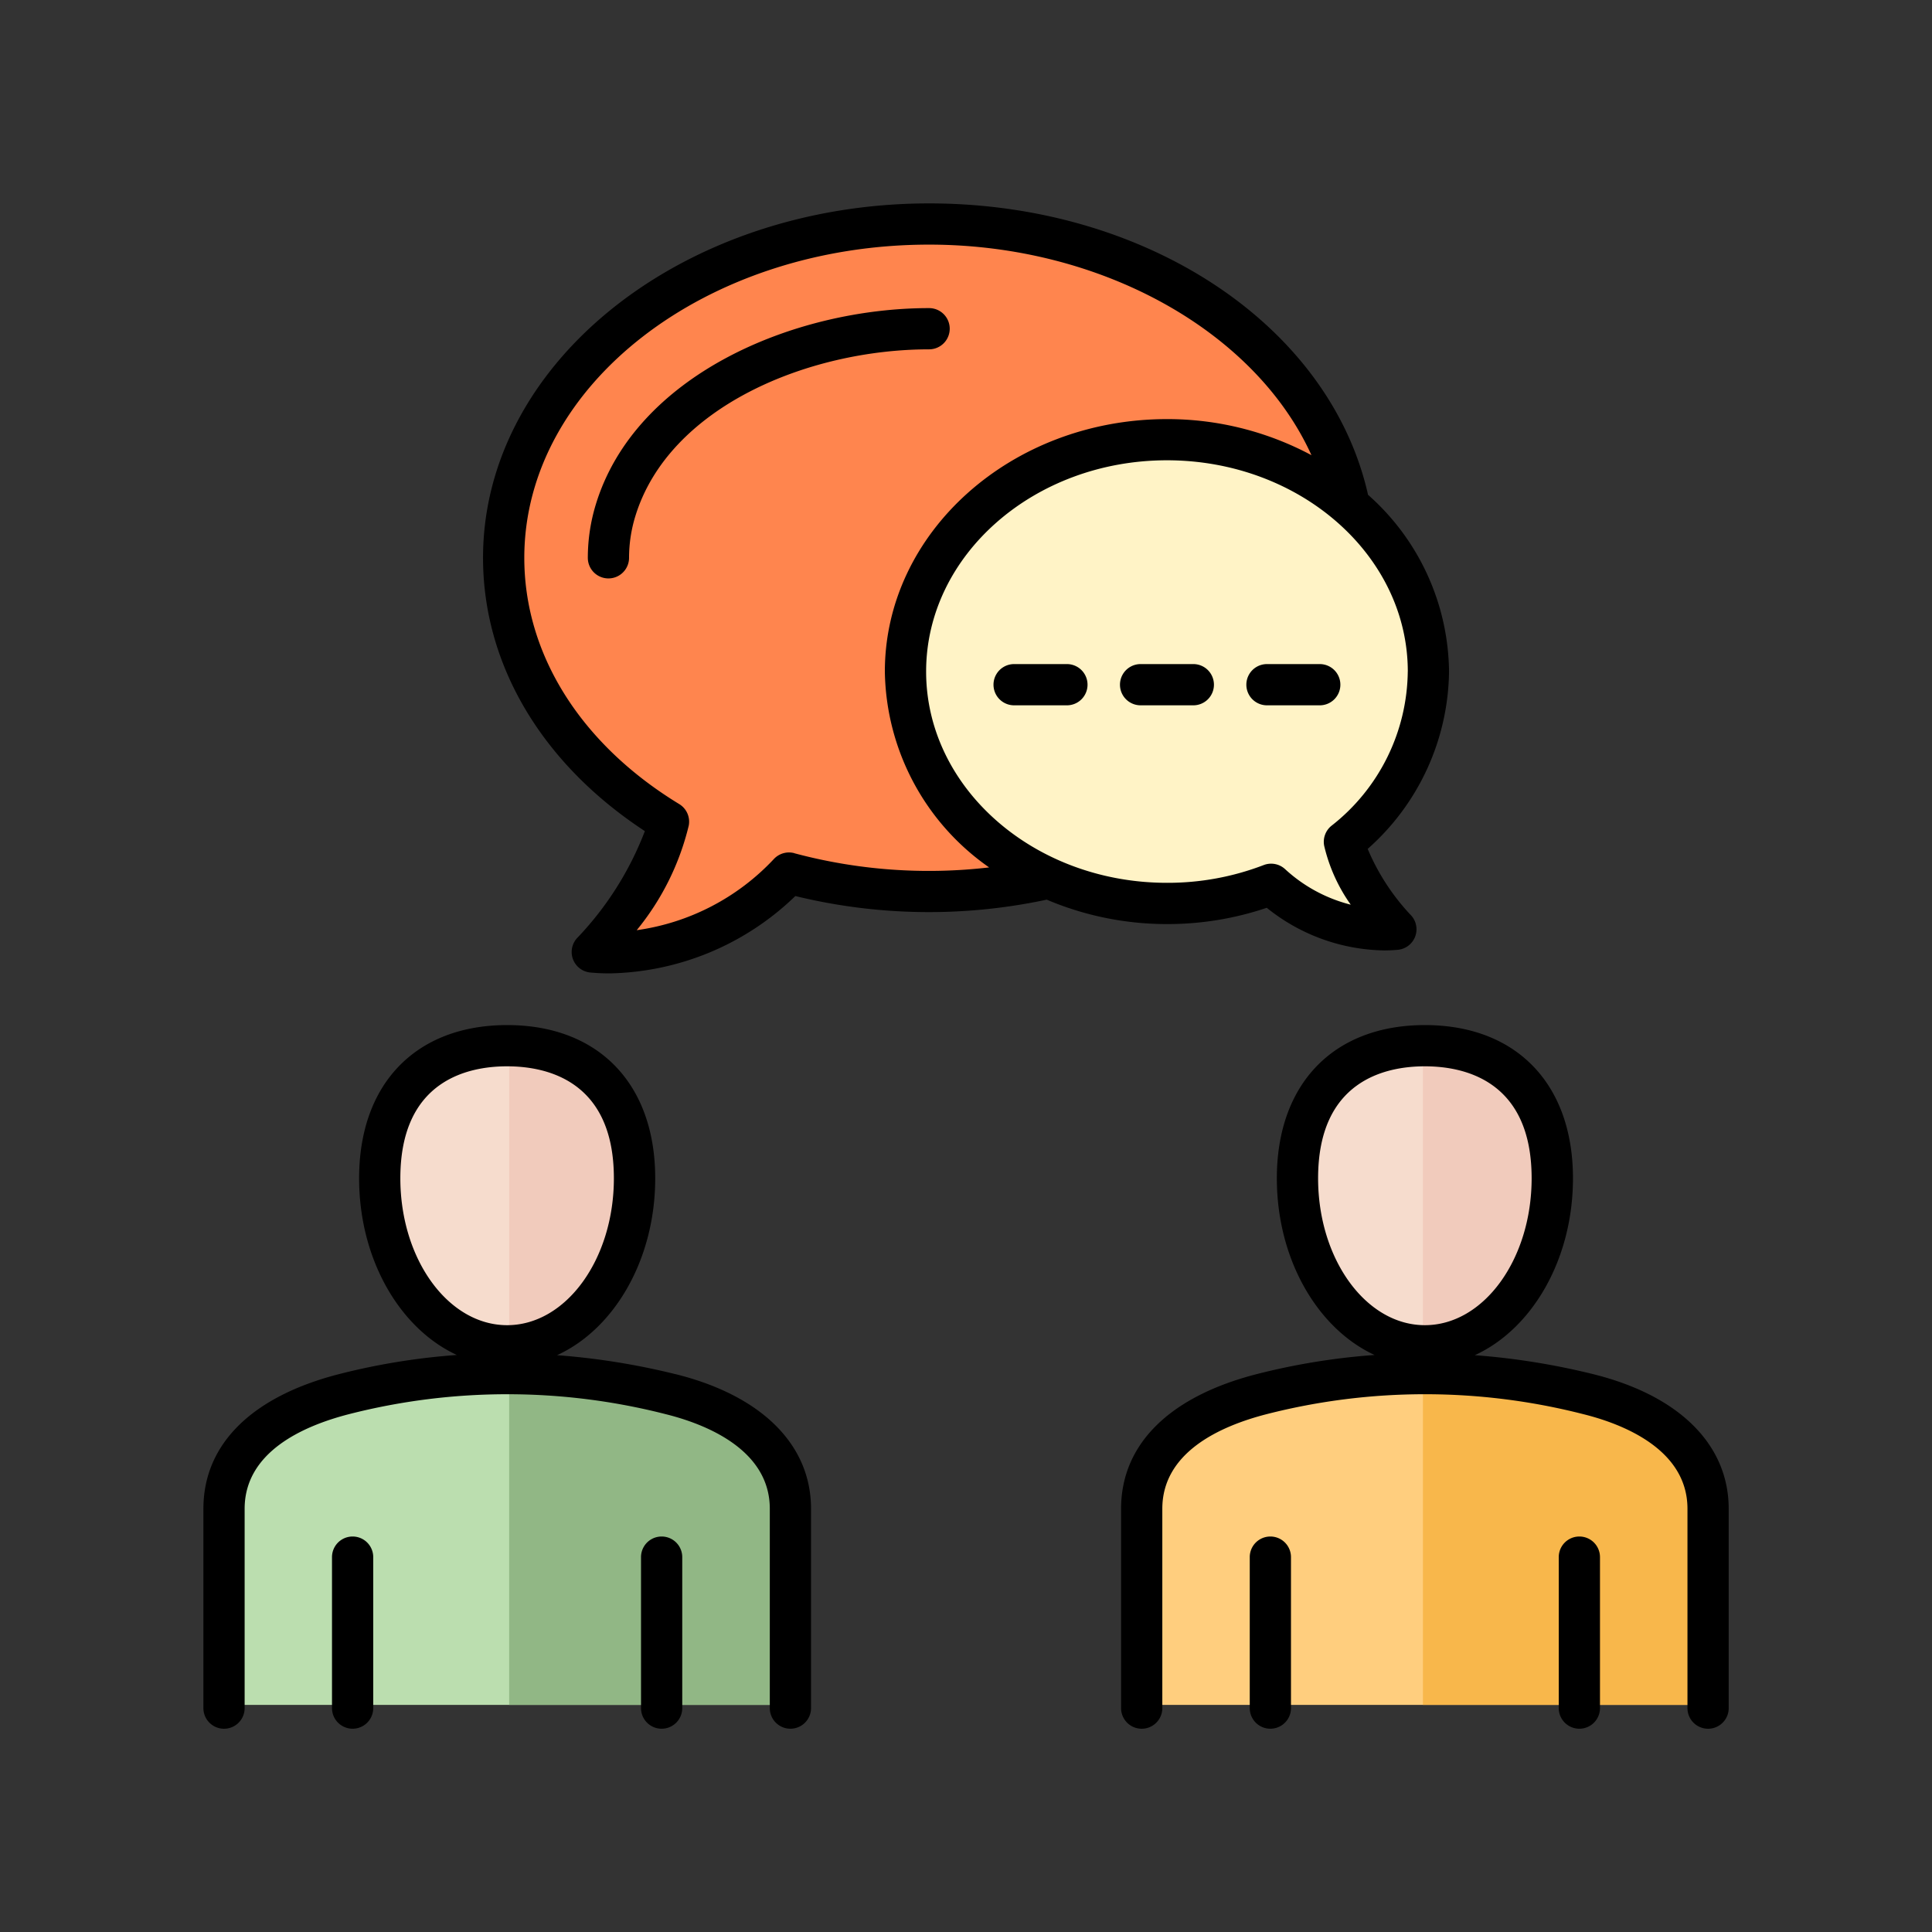 <svg xmlns="http://www.w3.org/2000/svg" width="114" height="114" viewBox="0 0 114 114"><rect x="0" y="0" width="114" height="114" fill="#333333" stroke="none"/><g transform="translate(-428 -924)"><g transform="translate(440.002 936.002)"><g transform="translate(1.404 49.68)"><path d="M41.272,411.83H8V400.119c0-3.7,3.306-5.773,7.05-6.736a38.531,38.531,0,0,1,19.176,0c3.753.931,7.05,3.033,7.05,6.736V411.83Z" transform="translate(-7.997 -372.912)" fill="#bbdeaf" fill-rule="evenodd"/><path d="M119.28,411.831H102.642V392.172a40.083,40.083,0,0,1,9.588,1.212c3.753.931,7.05,3.033,7.05,6.736Z" transform="translate(-86.004 -372.913)" fill="#91b785" fill-rule="evenodd"/><path d="M67.539,282.616c4.135,0,7.487,2.356,7.487,7.791s-3.352,9.84-7.487,9.84-7.487-4.406-7.487-9.84S63.4,282.616,67.539,282.616Z" transform="translate(-50.901 -282.616)" fill="#f6dccd" fill-rule="evenodd"/><path d="M102.643,282.616c4.135,0,7.487,2.356,7.487,7.791s-3.352,9.84-7.487,9.84Z" transform="translate(-86.005 -282.616)" fill="#f1cbbc" fill-rule="evenodd"/></g><g transform="translate(55.321 49.68)"><path d="M347.986,411.83V400.119c0-3.7-3.3-5.8-7.05-6.736a38.532,38.532,0,0,0-19.176,0c-3.744.963-7.05,3.031-7.05,6.736V411.83Z" transform="translate(-314.71 -372.912)" fill="#ffce7e" fill-rule="evenodd"/><path d="M425.994,411.832V400.121c0-3.7-3.3-5.8-7.05-6.736a40.075,40.075,0,0,0-9.588-1.212v19.659Z" transform="translate(-392.718 -372.914)" fill="#f8b74b" fill-rule="evenodd"/><path d="M374.251,282.616c4.135,0,7.487,2.356,7.487,7.791s-3.352,9.84-7.487,9.84-7.487-4.406-7.487-9.84S370.116,282.616,374.251,282.616Z" transform="translate(-357.613 -282.616)" fill="#f6dccd" fill-rule="evenodd"/><path d="M409.355,282.616c4.135,0,7.487,2.356,7.487,7.791s-3.352,9.84-7.487,9.84Z" transform="translate(-392.717 -282.616)" fill="#f1cbbc" fill-rule="evenodd"/></g><g transform="translate(17.838 1.404)"><path d="M133.486,46.439c.354.231,19.511-5.251,17.677-21.906C149.281,15.163,138.946,8,126.478,8c-13.8,0-24.993,8.781-24.993,19.612,0,6.3,3.792,11.914,9.683,15.5q-.62,3.261-4.476,7.658a14.646,14.646,0,0,0,11.553-4.637,31.185,31.185,0,0,0,8.232,1.09,31.425,31.425,0,0,0,7.008-.783Z" transform="translate(-101.485 -7.997)" fill="#ff854e" fill-rule="evenodd"/><path d="M133.486,138.393c.331.216,17.122-4.57,17.78-18.829H101.485c0,6.3,3.792,11.914,9.683,15.5q-.62,3.261-4.476,7.658a14.646,14.646,0,0,0,11.553-4.637,31.683,31.683,0,0,0,15.241.307Z" transform="translate(-101.485 -99.952)" fill="#ff854e" fill-rule="evenodd"/><path d="M251.119,80.088c8.483,0,15.36,6.1,15.36,13.623a12.939,12.939,0,0,1-4.934,10,12.079,12.079,0,0,0,3.024,5.138,9.9,9.9,0,0,1-7.331-2.643,16.989,16.989,0,0,1-6.119,1.125c-8.483,0-15.36-6.1-15.36-13.623s6.877-13.623,15.36-13.623Z" transform="translate(-212.155 -67.415)" fill="#fff3c6" fill-rule="evenodd"/></g><path d="M56.854,42.524a18.278,18.278,0,0,0,5.891-.961,11.294,11.294,0,0,0,6.915,2.516q.41,0,.813-.036a1.216,1.216,0,0,0,.805-2.013A13.078,13.078,0,0,1,68.7,38.088,14.182,14.182,0,0,0,73.5,27.625a14.1,14.1,0,0,0-4.779-10.43C66.476,7.207,55.666,0,42.822,0,28.31,0,16.5,9.38,16.5,20.912c0,6.305,3.467,12.14,9.549,16.127a18.892,18.892,0,0,1-4.017,6.331,1.216,1.216,0,0,0,.805,2.013q.568.052,1.146.051A16.184,16.184,0,0,0,34.928,40.87a33.25,33.25,0,0,0,14.833.213,18.139,18.139,0,0,0,7.093,1.441Zm14.211-14.9a11.7,11.7,0,0,1-4.51,9.106,1.216,1.216,0,0,0-.421,1.181A9.886,9.886,0,0,0,67.7,41.38a8.941,8.941,0,0,1-3.871-2.095,1.216,1.216,0,0,0-1.265-.243,15.793,15.793,0,0,1-5.708,1.048c-7.835,0-14.211-5.593-14.211-12.466s6.375-12.466,14.211-12.466,14.211,5.592,14.211,12.466ZM34.874,38.341a1.219,1.219,0,0,0-1.212.344,13.669,13.669,0,0,1-8.094,4.2,15.445,15.445,0,0,0,3.071-6.174,1.216,1.216,0,0,0-.562-1.267c-5.81-3.538-9.142-8.835-9.142-14.53,0-10.191,10.715-18.482,23.886-18.482,10.219,0,19.27,5.156,22.561,12.425a17.994,17.994,0,0,0-8.529-2.129c-9.177,0-16.643,6.683-16.643,14.9a14.341,14.341,0,0,0,6.153,11.553,30.7,30.7,0,0,1-11.49-.836ZM67.088,28.4a1.216,1.216,0,0,1-1.216,1.216H62.757a1.216,1.216,0,1,1,0-2.433h3.115A1.216,1.216,0,0,1,67.088,28.4Zm-7.46,0a1.216,1.216,0,0,1-1.216,1.216H55.3a1.216,1.216,0,0,1,0-2.433h3.115A1.216,1.216,0,0,1,59.628,28.4Zm-7.459,0a1.216,1.216,0,0,1-1.216,1.216H47.837a1.216,1.216,0,0,1,0-2.433h3.115A1.216,1.216,0,0,1,52.169,28.4ZM42.822,8.611C35.7,8.611,27.456,12,25.483,18.469a8.38,8.38,0,0,0-.367,2.443,1.216,1.216,0,0,1-2.433,0,10.8,10.8,0,0,1,.473-3.152C25.473,10.156,34.8,6.178,42.821,6.178a1.216,1.216,0,0,1,0,2.433ZM27.847,69.08a42.18,42.18,0,0,0-6.979-1.118c3.371-1.54,5.792-5.631,5.792-10.437,0-5.576-3.347-9.041-8.736-9.041s-8.736,3.464-8.736,9.041c0,4.794,2.409,8.875,5.766,10.425a39.5,39.5,0,0,0-6.961,1.132C2.837,70.408,0,73.229,0,77.025V88.788a1.216,1.216,0,1,0,2.433,0V77.025c0-3.307,3.354-4.864,6.168-5.586a37.706,37.706,0,0,1,18.663,0c2.3.57,6.157,2.055,6.157,5.584V88.787a1.216,1.216,0,1,0,2.433,0V77.025c0-3.788-2.918-6.683-8-7.946ZM11.621,57.525c0-5.75,3.95-6.608,6.3-6.608s6.3.858,6.3,6.608c0,4.779-2.828,8.667-6.3,8.667s-6.3-3.888-6.3-8.667Zm-1.6,22.353v8.909a1.216,1.216,0,1,1-2.433,0V79.878a1.216,1.216,0,0,1,2.433,0Zm18.234,0v8.909a1.216,1.216,0,1,1-2.433,0V79.878a1.216,1.216,0,0,1,2.433,0ZM82,69.08a42.179,42.179,0,0,0-6.979-1.118c3.371-1.54,5.792-5.631,5.792-10.437,0-5.576-3.348-9.041-8.737-9.041s-8.736,3.464-8.736,9.041c0,4.794,2.409,8.875,5.765,10.425a39.517,39.517,0,0,0-6.963,1.132c-5.154,1.326-7.993,4.147-7.993,7.943V88.788a1.216,1.216,0,1,0,2.433,0V77.025c0-3.307,3.354-4.864,6.167-5.586a37.7,37.7,0,0,1,18.663,0c2.3.57,6.157,2.055,6.157,5.584V88.788a1.216,1.216,0,1,0,2.433,0V77.025C90,73.238,87.086,70.342,82,69.08ZM65.774,57.525c0-5.75,3.949-6.608,6.3-6.608s6.3.858,6.3,6.608c0,4.779-2.828,8.667-6.3,8.667S65.774,62.3,65.774,57.525Zm-1.6,22.353v8.909a1.216,1.216,0,1,1-2.433,0V79.878a1.216,1.216,0,0,1,2.433,0Zm18.233,0v8.909a1.216,1.216,0,1,1-2.433,0V79.878a1.216,1.216,0,0,1,2.433,0Z" fill-rule="evenodd"/></g><rect width="114" height="114" transform="translate(428 924)" fill="none"/></g></svg>